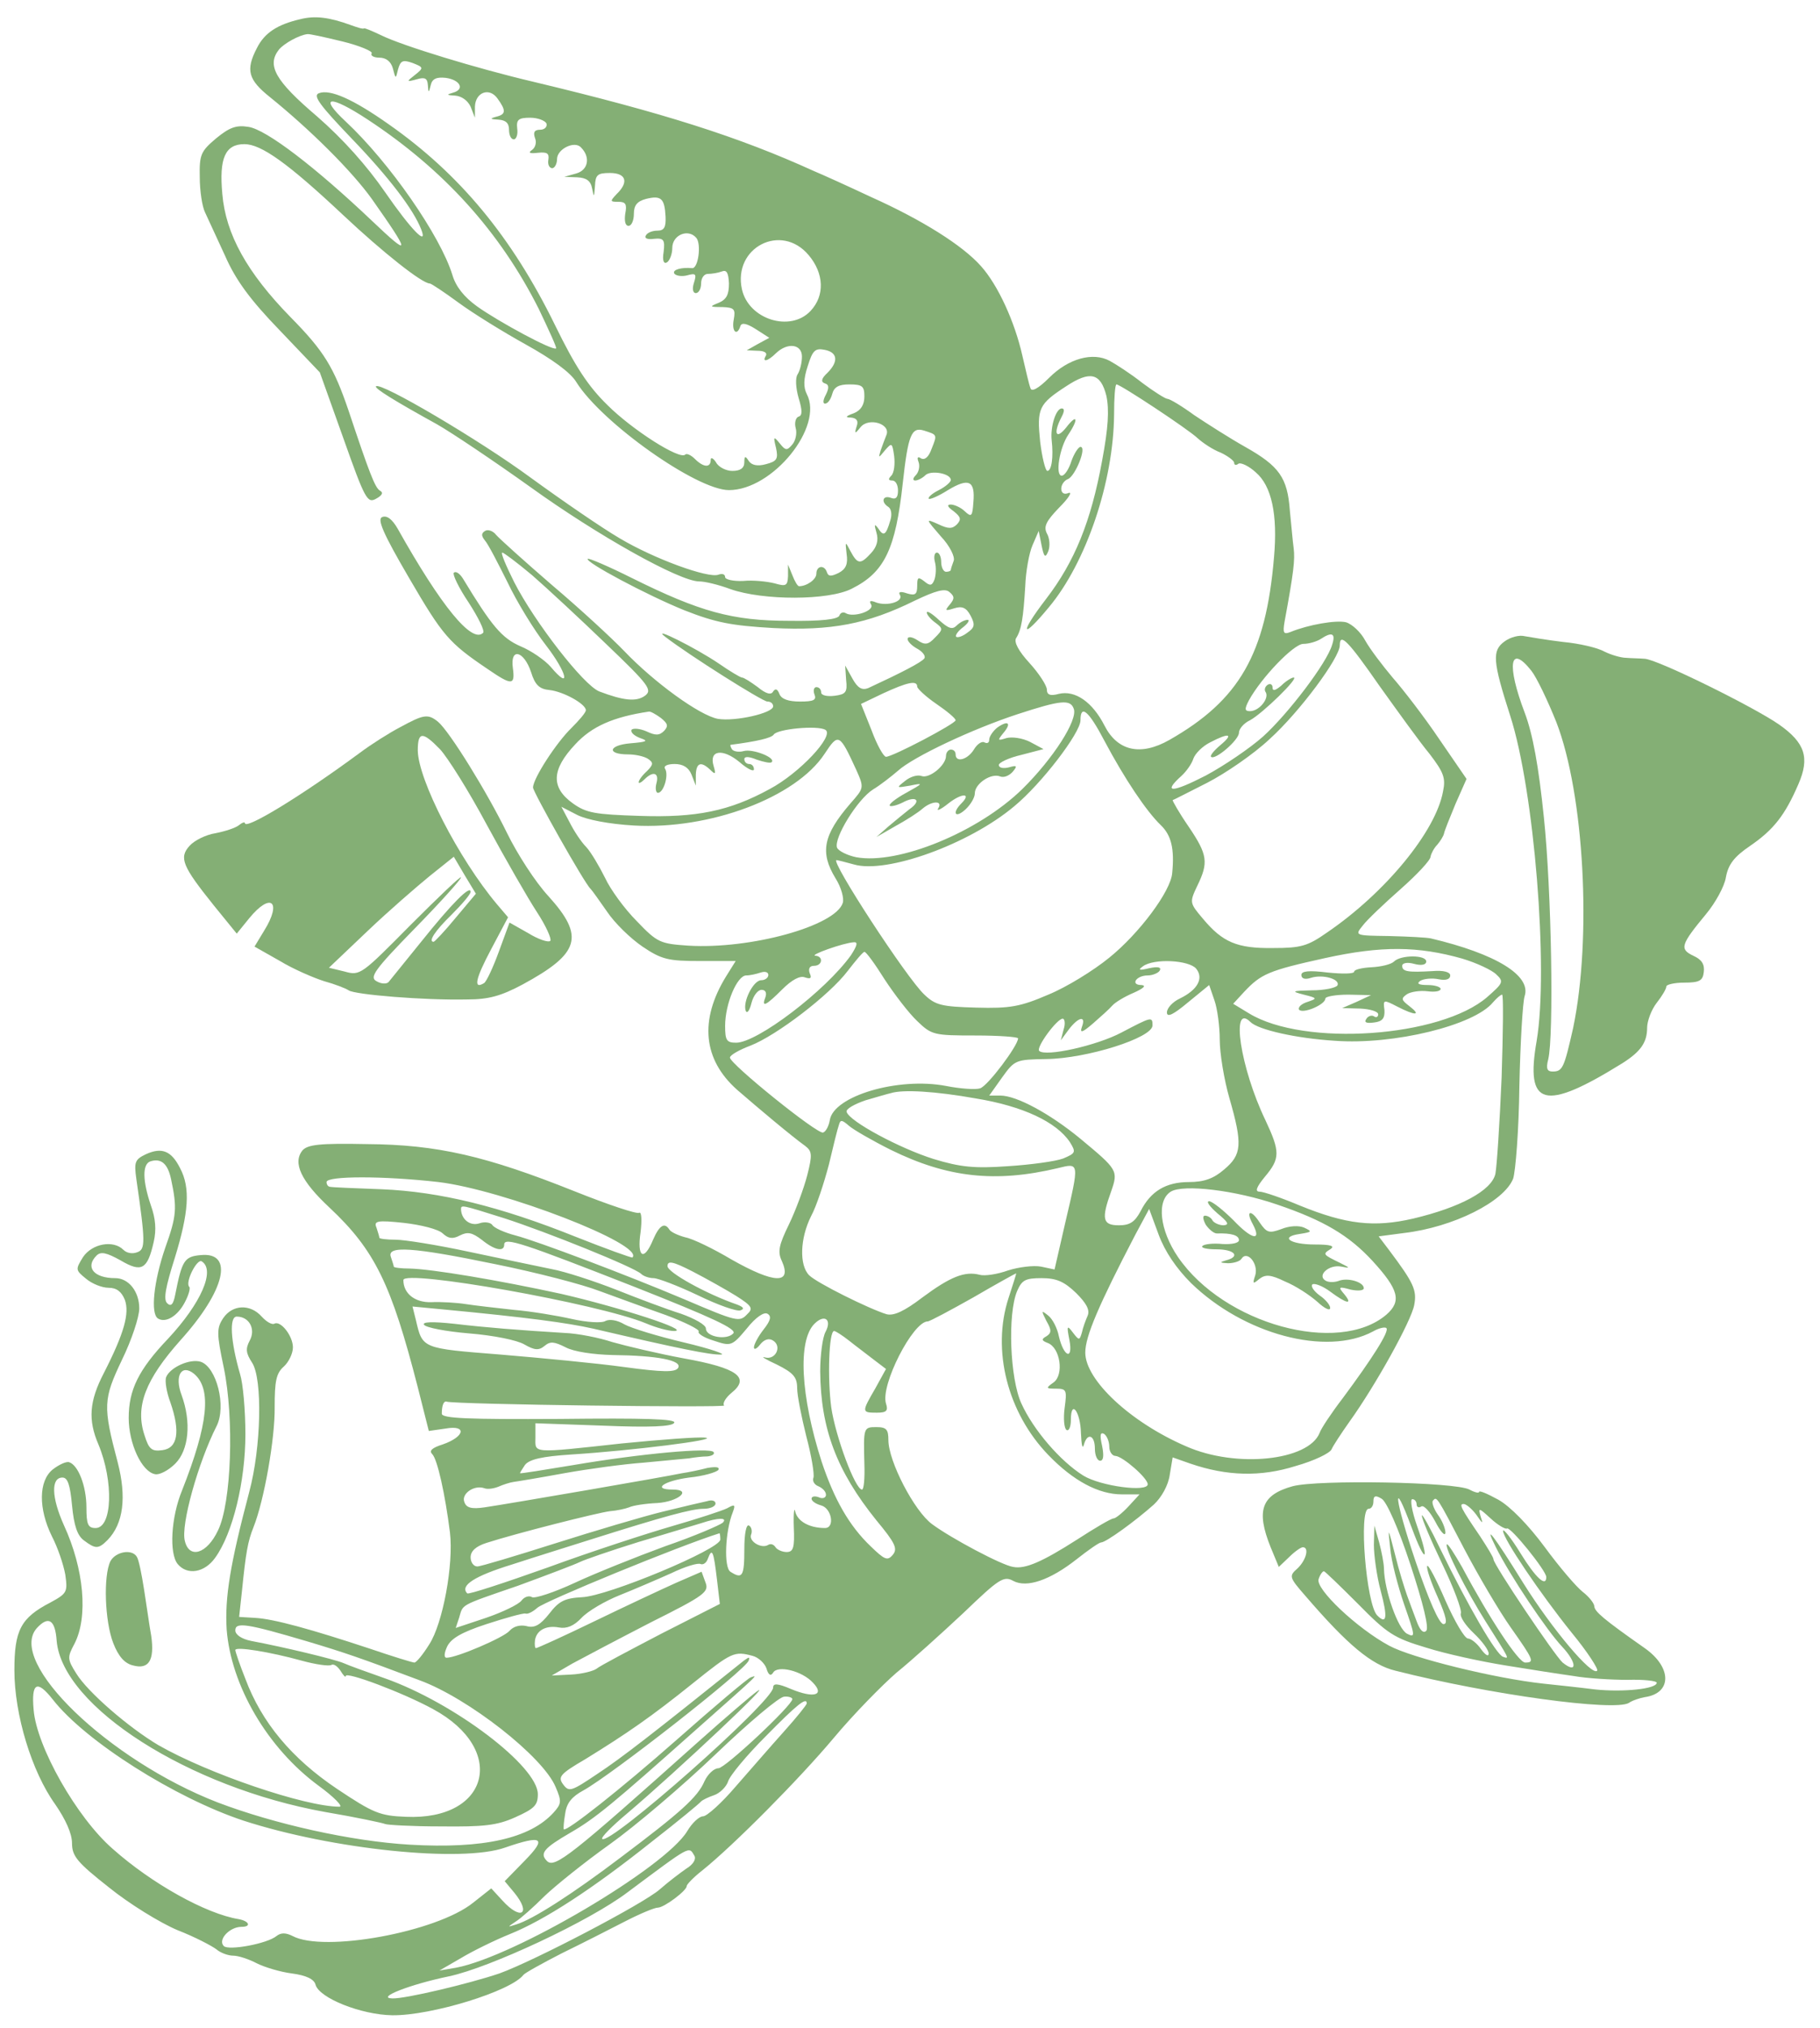 <?xml version="1.0" standalone="no"?>
<!DOCTYPE svg PUBLIC "-//W3C//DTD SVG 20010904//EN"
 "http://www.w3.org/TR/2001/REC-SVG-20010904/DTD/svg10.dtd">
<svg version="1.0" xmlns="http://www.w3.org/2000/svg"
 width="379pt" height="422pt" viewBox="0 0 379 422"
 preserveAspectRatio="xMidYMid meet">
<g transform="translate(0,422) scale(0.1,-0.1)"
fill="#84af75" stroke="none">
<path d="M625 4180 c-47 -11 -74 -28 -90 -60 -24 -46 -18 -66 27 -102 83 -67
171 -154 213 -213 81 -115 81 -122 -1 -44 -117 111 -220 190 -257 195 -25 4
-39 -1 -67 -24 -32 -27 -35 -34 -34 -81 0 -28 5 -61 11 -73 6 -13 25 -54 42
-91 22 -50 52 -91 114 -155 l83 -87 49 -137 c45 -127 50 -136 68 -126 13 7 16
13 8 17 -10 6 -22 37 -65 166 -31 91 -51 124 -121 195 -91 93 -135 173 -142
256 -7 75 6 104 46 104 35 0 91 -40 206 -148 82 -77 164 -142 180 -142 3 0 30
-18 60 -40 30 -22 93 -61 140 -87 54 -30 93 -58 105 -78 53 -85 251 -225 318
-225 91 0 198 132 162 200 -7 14 -7 31 2 58 10 32 15 38 35 34 27 -5 30 -24 6
-48 -13 -12 -14 -19 -5 -22 8 -2 9 -9 2 -23 -6 -11 -7 -19 -2 -19 6 0 12 9 15
20 4 15 14 20 36 20 27 0 31 -4 31 -25 0 -17 -7 -29 -22 -35 -17 -6 -19 -9 -6
-9 12 -1 16 -7 12 -18 -5 -16 -4 -17 8 -2 17 21 63 7 54 -16 -3 -8 -9 -23 -12
-32 -5 -17 -5 -17 9 0 14 16 15 16 19 -12 2 -17 0 -35 -6 -41 -7 -7 -6 -10 2
-10 7 0 12 -9 12 -21 0 -15 -5 -19 -15 -15 -17 6 -21 -9 -5 -19 6 -4 8 -16 4
-28 -9 -31 -14 -34 -25 -17 -8 11 -9 9 -4 -8 5 -16 1 -30 -11 -43 -22 -24 -28
-24 -43 4 -11 21 -11 21 -8 -6 3 -20 -1 -31 -16 -39 -16 -8 -22 -8 -25 1 -5
16 -22 14 -22 -3 0 -12 -20 -26 -36 -26 -3 0 -9 10 -14 23 l-9 22 0 -24 c-1
-20 -4 -22 -28 -15 -16 4 -45 7 -65 5 -21 -1 -38 3 -38 8 0 6 -6 8 -14 5 -21
-8 -134 33 -206 76 -36 21 -119 78 -185 126 -106 78 -313 200 -322 190 -4 -4
40 -31 127 -79 30 -17 118 -76 195 -131 139 -100 310 -196 351 -196 12 0 41
-7 65 -16 68 -24 205 -24 253 1 68 34 91 82 106 220 11 100 18 117 44 109 28
-9 28 -8 16 -38 -6 -17 -14 -24 -22 -20 -7 5 -9 2 -5 -8 3 -9 0 -21 -6 -27 -6
-6 -7 -11 -1 -11 5 0 15 5 21 11 11 11 53 4 53 -10 0 -4 -11 -14 -25 -21 -14
-7 -23 -15 -21 -18 3 -2 21 6 40 18 43 26 57 20 53 -25 -2 -30 -4 -32 -18 -19
-8 8 -22 14 -29 14 -9 0 -7 -5 6 -14 15 -12 16 -17 7 -27 -10 -10 -18 -10 -39
0 -27 12 -27 12 5 -25 19 -20 30 -43 27 -51 -3 -8 -6 -17 -6 -19 0 -2 -4 -4
-10 -4 -5 0 -10 9 -10 20 0 11 -4 20 -9 20 -5 0 -7 -9 -4 -20 3 -11 2 -27 -1
-36 -5 -13 -9 -14 -21 -4 -13 10 -15 9 -15 -9 0 -18 -4 -21 -21 -16 -14 5 -19
3 -15 -3 8 -14 -26 -24 -49 -16 -12 5 -16 4 -11 -4 8 -13 -37 -28 -53 -18 -5
3 -11 1 -13 -5 -3 -8 -38 -12 -105 -11 -118 0 -186 19 -327 89 -48 24 -90 42
-92 40 -7 -6 122 -75 201 -107 66 -26 99 -32 185 -37 120 -6 196 8 295 57 44
21 63 26 72 18 11 -9 11 -14 1 -26 -11 -13 -10 -14 9 -8 16 5 25 2 34 -15 10
-19 9 -25 -7 -36 -9 -7 -20 -11 -23 -8 -2 3 4 12 15 20 10 8 14 15 9 15 -6 0
-16 -5 -23 -12 -9 -9 -17 -6 -37 12 -14 13 -25 20 -25 15 0 -4 8 -14 18 -21
16 -12 16 -14 -1 -31 -14 -15 -21 -16 -37 -5 -11 7 -20 8 -20 2 0 -5 9 -14 20
-20 11 -6 18 -15 15 -20 -5 -8 -50 -31 -117 -62 -13 -5 -22 0 -33 20 l-15 27
2 -30 c3 -26 -1 -30 -24 -33 -16 -2 -28 1 -28 7 0 6 -4 11 -10 11 -5 0 -7 -7
-4 -15 5 -12 -2 -15 -30 -15 -24 0 -39 5 -43 16 -4 10 -8 12 -13 5 -4 -8 -15
-5 -32 9 -15 11 -29 20 -33 20 -3 0 -25 13 -48 29 -47 32 -143 80 -112 56 49
-38 203 -135 213 -135 7 0 12 -4 12 -10 0 -14 -79 -32 -115 -26 -38 7 -133 76
-195 141 -25 26 -92 88 -150 137 -58 50 -110 97 -117 105 -6 8 -17 12 -23 8
-8 -5 -8 -10 0 -20 7 -8 27 -47 47 -87 19 -40 55 -99 80 -131 44 -57 53 -96
10 -45 -12 14 -41 34 -63 43 -39 17 -60 42 -120 141 -7 11 -15 16 -19 12 -3
-3 10 -31 31 -62 20 -31 34 -59 30 -63 -23 -23 -87 55 -178 217 -11 19 -22 28
-32 24 -11 -4 1 -33 56 -127 70 -120 83 -135 163 -189 51 -35 58 -35 53 2 -6
43 23 36 38 -9 8 -26 17 -35 38 -37 29 -3 76 -29 76 -42 0 -5 -14 -21 -30 -37
-31 -30 -80 -105 -80 -124 0 -9 108 -201 120 -211 3 -3 18 -24 34 -47 16 -24
49 -56 74 -73 40 -27 54 -30 120 -30 l74 0 -20 -32 c-56 -91 -48 -173 23 -236
45 -39 114 -97 142 -117 14 -11 15 -18 4 -61 -7 -27 -24 -73 -38 -102 -21 -43
-24 -57 -15 -76 22 -49 -15 -48 -105 3 -37 22 -80 43 -96 46 -15 4 -30 11 -33
16 -10 16 -21 9 -34 -21 -19 -46 -34 -37 -26 16 3 25 2 43 -3 40 -5 -3 -65 17
-135 45 -183 73 -285 97 -432 98 -98 2 -123 -1 -134 -13 -21 -26 -3 -64 56
-119 95 -89 129 -160 184 -374 l23 -91 35 5 c45 8 40 -17 -6 -33 -22 -7 -29
-13 -22 -20 11 -11 27 -84 37 -163 8 -67 -15 -190 -43 -233 -13 -21 -27 -38
-31 -38 -4 0 -46 13 -93 29 -121 40 -200 62 -239 64 l-33 2 6 55 c8 79 12 102
24 132 22 55 45 185 44 250 0 53 3 70 19 84 10 9 19 27 19 40 0 24 -26 57 -39
49 -5 -2 -16 4 -26 15 -24 27 -61 25 -80 -3 -14 -21 -14 -32 1 -103 22 -106
16 -282 -12 -339 -23 -49 -60 -60 -69 -22 -9 33 28 164 66 239 21 41 0 123
-33 134 -23 7 -64 -12 -72 -32 -3 -8 1 -32 9 -53 21 -61 15 -95 -17 -99 -22
-3 -28 2 -37 31 -20 60 2 116 75 198 93 103 112 184 42 177 -34 -3 -39 -11
-53 -82 -4 -21 -9 -26 -17 -18 -8 8 -3 34 16 94 29 94 33 146 11 187 -18 36
-38 44 -71 29 -23 -11 -25 -16 -20 -52 19 -131 19 -146 2 -152 -10 -4 -22 -2
-29 5 -21 21 -65 13 -84 -15 -16 -26 -16 -27 6 -45 13 -11 34 -19 47 -19 17 0
27 -8 34 -25 10 -28 -1 -69 -44 -153 -30 -58 -33 -97 -11 -148 32 -77 29 -174
-6 -174 -16 0 -19 8 -19 43 0 44 -17 88 -36 94 -6 2 -21 -5 -34 -15 -30 -24
-30 -82 -2 -139 12 -23 24 -58 28 -80 5 -36 4 -39 -31 -58 -62 -32 -75 -58
-75 -141 0 -92 36 -211 85 -279 22 -32 35 -61 35 -81 0 -27 11 -40 77 -92 42
-34 107 -74 143 -89 36 -14 72 -33 81 -40 8 -7 24 -13 35 -13 10 0 32 -7 49
-16 16 -8 49 -18 73 -21 30 -4 46 -12 49 -23 7 -28 95 -63 160 -64 81 -1 247
50 273 84 3 4 39 24 80 45 41 20 100 50 131 66 31 16 62 29 69 29 13 0 61 36
60 45 0 3 14 18 32 32 65 52 202 190 275 277 41 49 100 109 130 135 31 25 93
81 139 124 74 71 84 78 104 67 28 -15 76 1 132 45 24 19 47 35 51 35 10 0 72
45 110 79 16 15 30 40 33 62 l6 36 37 -13 c76 -26 146 -28 219 -5 39 11 72 27
75 35 3 7 20 33 37 57 54 75 129 210 135 243 6 31 -1 46 -52 114 l-22 29 53 7
c102 12 208 65 227 113 5 15 12 101 13 193 2 91 7 175 11 187 14 43 -60 88
-195 120 -8 2 -47 4 -87 5 -72 1 -72 1 -55 22 9 12 45 46 79 76 34 30 62 60
62 67 1 6 7 18 14 25 6 7 13 18 14 23 1 6 12 33 24 62 l23 52 -57 83 c-31 46
-75 103 -97 128 -21 25 -47 59 -57 77 -9 17 -27 34 -40 38 -21 5 -78 -5 -115
-20 -15 -6 -17 -3 -13 21 19 103 22 129 19 153 -2 14 -5 50 -8 79 -5 68 -22
92 -93 132 -32 18 -79 48 -106 66 -26 19 -51 34 -56 34 -4 0 -28 15 -52 33
-24 19 -55 39 -68 46 -35 19 -86 5 -126 -35 -23 -23 -37 -30 -39 -22 -3 7 -10
38 -17 68 -16 71 -51 147 -86 186 -38 43 -122 96 -229 144 -49 23 -102 47
-119 54 -156 71 -313 121 -585 186 -115 27 -273 75 -317 97 -17 8 -33 15 -35
14 -2 -2 -14 2 -28 7 -44 16 -74 20 -105 12z m87 -46 c37 -9 65 -21 62 -25 -3
-5 5 -9 16 -9 14 0 24 -8 28 -22 6 -23 6 -23 11 -2 5 18 10 20 30 13 23 -9 24
-10 5 -25 -18 -14 -18 -15 4 -9 17 5 22 2 23 -12 1 -17 2 -17 6 0 3 13 12 17
31 15 30 -4 41 -24 15 -31 -14 -4 -13 -5 5 -6 13 -1 26 -10 32 -23 l9 -23 0
23 c1 30 30 41 47 17 18 -25 18 -33 -3 -38 -14 -4 -12 -5 5 -6 15 -1 22 -7 22
-21 0 -11 4 -20 10 -20 5 0 9 10 7 23 -2 18 3 22 27 22 16 0 31 -6 34 -12 2
-7 -4 -13 -13 -13 -12 0 -15 -5 -11 -17 4 -9 1 -20 -6 -25 -9 -6 -5 -8 12 -6
19 2 24 -1 22 -14 -2 -10 2 -18 8 -18 5 0 10 9 10 19 0 21 37 39 50 24 20 -20
15 -47 -10 -54 l-25 -7 27 -1 c19 -1 28 -7 31 -23 4 -20 4 -19 6 5 1 23 5 27
31 27 34 0 40 -19 14 -44 -14 -15 -14 -16 4 -16 15 0 18 -5 14 -25 -2 -15 0
-25 7 -25 6 0 11 11 11 25 0 18 7 26 25 31 32 8 39 1 41 -37 1 -22 -3 -29 -17
-29 -10 0 -21 -4 -24 -10 -4 -6 4 -9 17 -7 20 2 23 -2 20 -27 -3 -18 0 -26 7
-22 6 4 11 18 11 30 0 27 33 41 50 21 11 -13 4 -65 -9 -63 -21 2 -41 -3 -37
-11 3 -5 16 -7 27 -4 18 5 20 3 14 -16 -4 -12 -2 -21 4 -21 6 0 11 9 11 20 0
11 6 20 14 20 8 0 21 2 29 5 10 4 14 -2 15 -25 0 -23 -5 -33 -21 -40 -20 -8
-20 -9 7 -9 25 -1 28 -4 24 -26 -5 -25 7 -36 14 -13 3 7 13 5 32 -7 l28 -18
-24 -13 -23 -13 23 -1 c13 0 20 -4 17 -10 -9 -15 4 -12 21 5 24 23 54 19 54
-7 0 -13 -4 -29 -9 -37 -5 -7 -4 -28 2 -49 8 -26 8 -37 0 -39 -6 -2 -9 -13 -6
-24 3 -10 0 -26 -7 -34 -11 -13 -14 -13 -26 2 -13 16 -14 15 -8 -9 5 -23 2
-28 -21 -34 -18 -5 -30 -2 -36 7 -7 11 -9 10 -9 -3 0 -12 -8 -18 -25 -18 -13
0 -29 8 -34 18 -6 9 -11 11 -11 5 0 -17 -15 -16 -33 2 -8 8 -17 12 -20 9 -11
-12 -111 52 -162 103 -40 39 -67 80 -109 166 -90 184 -199 315 -346 418 -75
53 -123 74 -146 65 -13 -5 2 -25 69 -95 77 -80 128 -147 144 -188 15 -38 -21
-1 -75 77 -38 55 -87 110 -142 158 -87 74 -105 106 -79 139 11 13 42 30 59 32
3 1 35 -6 72 -15z m54 -163 c158 -104 275 -233 356 -394 21 -44 38 -81 36 -82
-6 -6 -119 55 -164 87 -28 20 -45 42 -52 66 -25 81 -130 233 -222 319 -58 54
-33 56 46 4z m918 -282 c32 -38 34 -84 4 -116 -42 -45 -129 -18 -143 45 -19
87 82 139 139 71z m620 -293 c6 -29 4 -66 -9 -135 -23 -126 -57 -210 -117
-288 -56 -73 -51 -86 6 -17 78 93 135 262 136 402 0 34 2 62 5 62 8 0 149 -93
169 -112 11 -10 32 -24 48 -30 15 -7 28 -17 28 -21 0 -5 4 -6 9 -2 5 3 22 -5
36 -18 33 -28 46 -88 38 -177 -17 -201 -72 -297 -218 -380 -60 -34 -108 -23
-135 30 -25 49 -61 74 -95 66 -18 -5 -25 -2 -25 9 0 8 -16 33 -36 55 -23 25
-33 44 -28 52 11 17 15 42 19 108 1 30 8 69 15 85 l13 30 6 -30 c5 -25 8 -27
14 -12 4 10 3 27 -3 37 -7 14 -2 25 26 54 19 19 28 33 19 30 -9 -4 -15 0 -15
9 0 8 6 17 14 20 15 6 40 67 26 67 -4 0 -13 -13 -19 -30 -5 -16 -14 -30 -20
-30 -14 0 -5 58 14 86 22 33 18 44 -5 14 -21 -26 -27 -12 -10 21 7 13 7 19 1
19 -12 0 -24 -38 -21 -66 4 -35 0 -64 -9 -64 -4 0 -11 28 -15 61 -7 69 -3 78
54 115 50 33 72 28 84 -20z m-1196 -373 c31 -27 100 -91 154 -143 90 -86 97
-96 81 -108 -18 -13 -45 -10 -95 9 -33 13 -135 145 -177 227 -17 34 -29 62
-25 62 3 0 31 -21 62 -47z m1666 -145 c-11 -38 -92 -144 -144 -191 -27 -24
-80 -60 -119 -81 -70 -36 -91 -37 -51 -1 11 10 22 26 25 36 4 11 19 26 35 34
40 21 50 18 21 -6 -13 -11 -22 -22 -19 -24 8 -8 58 35 58 50 0 8 10 20 23 26
26 14 103 89 91 89 -4 0 -16 -7 -26 -17 -12 -10 -18 -12 -18 -4 0 7 -5 9 -10
6 -6 -4 -8 -11 -4 -16 7 -13 -14 -39 -33 -39 -11 0 -12 4 -2 23 26 47 93 117
113 117 12 0 28 5 36 10 24 16 32 12 24 -12z m99 -86 c38 -53 84 -117 104
-141 29 -38 34 -50 28 -78 -15 -83 -120 -211 -242 -294 -40 -28 -54 -32 -112
-32 -75 -1 -105 12 -146 61 -28 33 -28 34 -12 68 24 49 22 65 -18 124 -20 29
-34 54 -33 55 2 0 34 17 72 36 37 19 96 59 130 91 62 56 146 169 146 195 0 27
17 10 83 -85z m-963 -1 c0 -4 18 -21 40 -36 22 -15 40 -30 40 -34 0 -7 -131
-76 -145 -76 -5 0 -19 25 -30 55 l-22 55 46 22 c50 23 71 28 71 14z m326 -46
c9 -23 -43 -104 -107 -167 -92 -90 -259 -158 -346 -142 -19 4 -37 13 -40 20
-7 20 43 101 75 121 15 9 38 27 52 39 32 29 155 87 250 118 89 29 109 31 116
11z m-860 -19 c15 -12 16 -17 7 -27 -10 -10 -18 -10 -37 -1 -14 6 -28 7 -31 3
-2 -5 5 -12 18 -17 18 -6 15 -8 -21 -11 -45 -4 -49 -23 -4 -23 15 0 33 -4 41
-9 12 -8 12 -12 -2 -26 -10 -9 -17 -19 -17 -23 0 -3 5 -1 12 6 18 18 31 14 25
-8 -3 -11 -1 -20 3 -20 12 0 23 37 15 50 -4 6 5 10 20 10 17 0 29 -7 35 -22
l9 -23 0 23 c1 25 11 28 30 10 11 -11 12 -9 7 8 -10 33 19 37 54 8 16 -14 30
-21 30 -15 0 6 -4 11 -10 11 -5 0 -10 4 -10 10 0 6 9 6 26 -1 15 -5 29 -8 31
-5 9 9 -39 28 -58 23 -10 -3 -22 -1 -25 4 -3 5 -4 9 -2 9 54 7 84 14 89 21 7
12 92 20 108 10 19 -12 -54 -90 -116 -123 -84 -46 -153 -60 -271 -56 -93 3
-111 6 -139 26 -46 33 -45 70 5 123 34 37 79 57 153 68 3 1 14 -5 25 -13z
m924 -48 c42 -79 87 -146 117 -175 22 -21 29 -49 24 -100 -3 -38 -69 -126
-131 -176 -33 -27 -90 -62 -127 -77 -58 -25 -80 -29 -150 -27 -72 2 -85 5
-108 27 -36 33 -197 280 -183 280 2 0 18 -4 36 -9 68 -20 240 42 334 121 57
47 138 153 138 179 0 34 17 20 50 -43z m-517 -60 c17 -38 16 -38 -12 -70 -57
-66 -64 -102 -31 -156 12 -19 18 -42 15 -51 -15 -48 -192 -97 -322 -89 -58 4
-64 6 -107 51 -25 25 -55 66 -66 90 -12 24 -29 53 -39 64 -11 11 -26 34 -35
52 l-17 32 33 -17 c20 -10 66 -19 118 -22 158 -9 337 58 397 149 29 44 31 43
66 -33z m-11 -386 c-53 -74 -195 -182 -239 -182 -20 0 -23 5 -23 35 0 46 25
105 44 105 8 0 21 3 30 6 9 3 16 1 16 -5 0 -6 -7 -11 -15 -11 -16 0 -39 -45
-32 -64 3 -6 8 1 12 17 4 15 13 27 21 27 8 0 11 -6 8 -15 -9 -23 1 -18 35 16
20 20 37 29 47 25 12 -4 15 -2 10 9 -3 9 0 15 9 15 18 0 20 20 3 21 -14 1 59
27 80 28 9 1 7 -7 -6 -27z m1273 -7 c30 -9 62 -24 71 -33 16 -15 14 -18 -19
-47 -97 -84 -381 -104 -496 -34 l-33 20 23 25 c35 37 50 44 168 70 118 26 194
25 286 -1z m-1203 -43 c21 -32 51 -71 68 -87 30 -29 35 -30 121 -30 49 0 89
-3 89 -6 0 -15 -63 -99 -79 -104 -9 -3 -41 -1 -71 5 -100 19 -234 -21 -242
-71 -2 -12 -8 -24 -14 -26 -12 -4 -194 143 -194 156 0 5 19 16 43 25 54 21
164 105 202 155 17 22 32 40 35 40 3 1 22 -25 42 -57z m649 22 c16 -20 3 -44
-34 -62 -15 -7 -27 -20 -27 -29 0 -11 13 -5 44 21 l44 36 11 -32 c6 -17 11
-54 11 -82 0 -28 9 -83 20 -121 28 -97 26 -118 -11 -149 -22 -19 -42 -26 -73
-26 -48 0 -80 -19 -101 -61 -12 -22 -22 -29 -45 -29 -34 0 -37 13 -16 71 15
43 13 45 -64 109 -63 52 -133 90 -167 90 l-23 0 27 38 c26 36 28 37 92 38 84
1 221 44 221 70 0 19 -2 18 -65 -15 -51 -27 -158 -51 -171 -38 -7 7 37 67 49
67 4 0 6 -10 2 -22 l-6 -23 17 23 c20 26 36 29 27 5 -5 -14 1 -12 23 7 16 14
34 30 40 37 6 7 26 19 45 27 20 9 27 15 16 16 -24 0 -11 20 13 20 10 0 22 5
25 10 4 7 -3 9 -22 5 -21 -5 -24 -4 -13 4 23 17 96 13 111 -5z m636 -226 c-4
-95 -10 -186 -13 -201 -8 -35 -74 -70 -171 -93 -82 -19 -140 -12 -236 27 -38
16 -76 29 -84 29 -10 0 -7 9 11 31 32 38 32 52 1 118 -52 108 -73 246 -31 204
16 -16 95 -34 176 -39 122 -9 290 32 329 80 8 9 16 16 19 16 3 0 2 -78 -1
-172z m-1095 -44 c98 -16 168 -49 196 -91 13 -21 12 -23 -14 -34 -16 -6 -68
-13 -115 -16 -70 -5 -99 -2 -155 15 -70 22 -175 78 -181 98 -2 6 16 16 39 24
24 7 48 14 53 15 25 8 93 4 177 -11z m-177 -107 c118 -58 218 -69 348 -38 45
11 45 13 15 -115 l-22 -96 -28 6 c-16 3 -47 -1 -69 -8 -22 -8 -49 -12 -59 -9
-31 8 -61 -4 -119 -47 -38 -29 -60 -39 -75 -35 -36 11 -145 65 -161 81 -21 21
-19 77 4 123 11 20 27 69 37 107 9 38 18 75 21 83 3 11 6 11 21 -2 9 -8 49
-31 87 -50z m-1499 -60 c13 -61 12 -77 -12 -144 -24 -70 -31 -137 -15 -147 16
-10 41 5 56 34 8 15 12 30 9 32 -9 9 16 59 26 53 29 -18 -1 -87 -70 -161 -62
-65 -82 -107 -82 -165 0 -53 27 -112 55 -117 9 -2 28 8 42 22 28 28 34 86 13
143 -15 40 0 65 26 44 37 -31 30 -104 -25 -243 -23 -56 -27 -131 -9 -153 20
-24 56 -18 78 13 37 51 63 160 63 257 0 50 -5 106 -11 125 -20 69 -23 120 -7
120 26 0 40 -26 27 -50 -9 -17 -8 -26 5 -46 22 -34 19 -176 -6 -269 -40 -151
-51 -220 -47 -286 9 -117 85 -247 191 -325 33 -24 52 -44 44 -44 -72 0 -274
69 -377 128 -61 36 -147 110 -171 149 -19 30 -19 34 -4 62 29 56 20 156 -22
247 -26 58 -27 99 -3 99 11 0 16 -15 20 -58 4 -42 11 -63 25 -73 24 -18 30
-18 49 1 33 34 40 89 21 162 -31 117 -30 131 9 213 20 41 36 89 36 107 0 35
-22 63 -50 63 -45 0 -63 23 -39 47 9 9 21 6 50 -10 44 -26 56 -19 69 38 6 26
4 49 -6 77 -17 50 -18 85 -1 91 22 7 36 -4 43 -36z m557 -7 c134 -16 430 -130
404 -157 -2 -1 -55 18 -118 43 -157 63 -283 94 -404 99 -55 2 -103 4 -107 5
-5 0 -8 5 -8 10 0 13 119 13 233 0z m1747 -47 c97 -33 149 -64 198 -117 55
-60 61 -84 29 -112 -100 -85 -338 -20 -434 120 -38 56 -45 117 -15 136 26 16
135 3 222 -27z m-1611 -28 c90 -29 271 -102 286 -116 5 -5 17 -9 26 -9 9 0 51
-16 93 -36 41 -20 81 -34 88 -31 9 3 6 7 -7 12 -64 22 -145 67 -145 80 0 12
11 10 52 -11 29 -15 70 -38 91 -51 33 -21 36 -26 23 -38 -16 -17 -21 -16 -131
31 -121 51 -306 121 -352 133 -23 6 -45 16 -48 22 -4 5 -16 7 -27 3 -19 -6
-37 8 -38 29 0 10 0 10 89 -18z m1431 -135 c110 -107 282 -153 379 -101 12 7
25 10 28 7 7 -6 -30 -64 -91 -146 -23 -30 -45 -63 -48 -72 -23 -58 -174 -74
-278 -28 -116 50 -210 138 -210 195 0 34 28 99 104 245 l29 54 20 -54 c13 -35
37 -70 67 -100z m-1558 103 c12 -11 21 -12 36 -4 16 8 25 6 45 -9 27 -22 47
-26 47 -10 0 16 39 3 271 -88 162 -64 214 -88 206 -97 -14 -15 -57 -7 -57 10
0 8 -24 21 -52 31 -29 9 -90 32 -135 50 -46 18 -107 38 -135 43 -29 6 -106 22
-172 36 -65 14 -134 25 -152 25 -19 0 -34 2 -34 4 0 2 -3 12 -6 21 -6 14 1 16
57 10 35 -4 72 -13 81 -22z m110 -64 c84 -17 181 -42 217 -56 36 -13 98 -36
138 -50 40 -15 70 -30 68 -34 -3 -4 11 -13 31 -19 36 -12 38 -12 69 25 19 24
36 35 43 31 9 -5 7 -14 -8 -33 -11 -14 -20 -31 -20 -37 0 -6 6 -3 13 6 8 10
18 14 27 8 19 -12 5 -41 -17 -35 -10 3 1 -4 25 -15 34 -17 42 -26 42 -49 0
-15 9 -60 19 -100 11 -41 17 -79 15 -86 -3 -7 2 -15 10 -18 9 -4 16 -11 16
-18 0 -6 -7 -9 -15 -5 -8 3 -15 2 -15 -3 0 -5 9 -11 20 -14 22 -6 29 -47 8
-47 -33 0 -57 14 -62 34 -2 11 -4 -3 -3 -32 2 -43 -1 -52 -15 -52 -9 0 -20 5
-23 10 -4 6 -10 8 -15 5 -14 -9 -41 7 -36 21 3 7 1 16 -4 19 -6 4 -10 -17 -10
-49 0 -57 -4 -63 -29 -47 -14 9 -11 84 5 124 6 16 4 17 -12 8 -10 -5 -62 -22
-114 -37 -52 -15 -169 -53 -259 -86 -90 -32 -166 -57 -168 -54 -16 16 15 36
93 60 49 16 123 39 164 52 155 49 211 64 235 64 14 0 25 5 25 11 0 6 -8 8 -17
5 -10 -2 -52 -12 -93 -22 -41 -10 -142 -40 -224 -66 -82 -26 -155 -48 -162
-48 -8 0 -14 9 -14 19 0 13 11 23 33 30 62 20 232 63 257 66 14 1 32 5 40 8 8
4 35 8 59 9 44 3 73 28 32 28 -44 0 -19 18 34 25 30 3 57 11 61 16 3 6 -5 7
-23 4 -15 -4 -39 -9 -53 -11 -32 -7 -363 -64 -411 -71 -27 -4 -38 -1 -42 11
-7 17 20 36 41 29 7 -3 20 -1 30 3 9 4 24 9 32 10 8 1 56 9 105 18 50 9 124
19 165 22 41 4 84 8 95 9 11 2 28 4 38 4 10 1 16 5 13 9 -6 10 -151 -3 -292
-27 -60 -10 -110 -18 -111 -17 -1 0 4 8 10 17 9 12 36 18 97 22 126 8 309 31
279 35 -14 2 -93 -4 -174 -12 -192 -21 -180 -21 -180 13 l0 29 141 -5 c97 -4
144 -2 148 6 5 8 -62 10 -239 8 -191 -1 -245 1 -245 11 0 17 4 27 10 25 19 -6
584 -13 578 -8 -4 4 3 16 15 26 40 32 13 52 -99 72 -54 10 -121 26 -149 34
-27 9 -72 18 -100 19 -97 6 -161 11 -229 19 -46 5 -67 4 -63 -2 4 -6 46 -14
94 -18 50 -4 100 -14 115 -23 21 -12 30 -13 42 -3 12 10 20 9 44 -3 17 -9 57
-15 98 -16 92 -1 146 -11 136 -27 -6 -9 -31 -9 -112 2 -58 8 -174 19 -258 26
-164 13 -162 12 -176 72 l-7 28 63 -6 c179 -17 259 -28 313 -40 180 -42 245
-55 266 -54 13 0 -21 12 -76 25 -55 13 -111 30 -125 38 -15 9 -31 11 -39 7 -7
-5 -39 -3 -70 4 -31 7 -85 16 -121 19 -36 4 -81 9 -100 12 -19 3 -52 5 -72 4
-34 -1 -58 18 -58 46 0 23 406 -49 505 -90 21 -9 47 -16 59 -16 36 1 -113 49
-234 77 -133 29 -271 52 -317 53 -18 0 -33 2 -33 4 0 2 -3 11 -6 20 -9 24 44
21 218 -15z m1068 -71 c-35 -108 -2 -238 83 -326 52 -54 105 -82 153 -82 l37
0 -23 -25 c-13 -14 -27 -25 -31 -25 -5 0 -39 -20 -76 -44 -72 -46 -108 -62
-133 -57 -23 3 -130 60 -169 89 -37 27 -91 131 -91 175 0 22 -4 27 -25 27 -27
0 -27 -1 -25 -77 1 -29 -1 -53 -5 -53 -14 0 -55 110 -64 171 -8 60 -5 159 6
159 3 0 17 -9 31 -20 15 -12 38 -29 52 -40 l25 -19 -22 -40 c-29 -50 -29 -51
3 -51 20 0 24 4 19 19 -12 38 56 171 87 171 4 0 47 23 95 50 48 28 88 50 89
50 1 0 -7 -24 -16 -52z m141 11 c21 -21 29 -35 24 -47 -4 -9 -10 -25 -12 -35
-5 -17 -6 -17 -19 0 -12 16 -13 14 -7 -16 8 -43 -12 -35 -22 8 -3 16 -13 36
-22 43 -15 12 -15 11 -4 -11 11 -19 11 -25 0 -32 -11 -6 -10 -9 3 -14 26 -10
34 -66 12 -82 -17 -12 -16 -13 5 -13 22 0 23 -3 18 -40 -3 -22 -1 -43 4 -46 5
-3 9 7 9 21 0 44 20 17 21 -28 1 -23 3 -34 6 -24 7 26 23 21 23 -8 0 -14 5
-25 11 -25 7 0 8 11 4 31 -5 22 -4 29 4 25 6 -4 11 -16 11 -27 0 -10 6 -19 13
-19 15 -1 67 -46 67 -59 0 -17 -98 -4 -134 18 -48 30 -104 95 -129 150 -24 52
-29 186 -9 234 10 23 17 27 51 27 31 0 47 -7 72 -31z m-522 -81 c-6 -11 -11
-48 -11 -82 1 -119 34 -207 117 -310 39 -47 45 -59 34 -72 -11 -13 -17 -10
-46 18 -45 43 -76 98 -102 176 -44 137 -50 252 -15 287 21 21 37 9 23 -17z
m-214 -397 c-6 -5 -59 -28 -120 -49 -60 -22 -145 -56 -188 -76 -43 -20 -83
-33 -89 -30 -6 4 -16 1 -22 -7 -6 -8 -39 -24 -74 -36 l-63 -21 7 21 c9 29 -2
24 123 67 60 22 118 44 128 49 10 5 65 24 123 42 58 17 116 35 130 39 36 12
56 12 45 1z m-5 -35 c0 -20 -235 -118 -288 -120 -36 -2 -48 -8 -68 -34 -19
-24 -31 -31 -48 -26 -14 3 -27 -1 -35 -10 -12 -14 -110 -56 -131 -56 -6 0 -5
10 1 23 8 17 30 30 82 47 40 13 76 23 81 22 5 -2 16 4 25 12 16 14 296 129
379 155 1 1 2 -5 2 -13z m-7 -83 l6 -51 -122 -62 c-67 -35 -128 -67 -135 -73
-7 -5 -31 -11 -53 -12 l-40 -2 43 25 c24 13 98 52 164 86 112 56 121 63 113
83 l-8 22 -53 -23 c-29 -13 -106 -49 -170 -80 -64 -31 -119 -56 -122 -56 -2 0
-3 7 -2 16 3 21 23 32 50 27 16 -3 31 3 47 20 13 14 49 35 79 47 30 12 79 33
108 46 29 14 56 22 61 19 5 -2 12 2 15 11 9 24 12 16 19 -43z m-1375 -128 c12
-137 275 -305 559 -356 65 -11 121 -23 125 -25 4 -2 56 -5 116 -5 90 -1 117 2
155 19 40 18 47 25 47 48 0 58 -174 190 -318 241 -37 13 -76 27 -87 32 -19 8
-123 33 -192 46 -20 4 -33 13 -33 22 0 18 25 14 150 -23 77 -23 112 -35 234
-81 101 -37 257 -159 283 -222 13 -30 12 -35 -4 -53 -49 -54 -146 -76 -300
-67 -121 7 -282 43 -400 88 -227 88 -440 293 -376 363 24 26 38 17 41 -27z
m510 -41 c29 -8 57 -12 62 -9 5 3 13 -3 19 -12 6 -10 11 -15 11 -11 0 10 120
-35 182 -69 155 -84 117 -232 -57 -224 -54 2 -68 8 -143 58 -94 63 -157 138
-191 229 -12 30 -21 57 -21 60 0 8 73 -4 138 -22z m939 10 c12 -3 25 -15 29
-26 4 -14 9 -17 14 -9 9 16 60 4 83 -21 25 -26 2 -33 -46 -13 -28 12 -37 12
-37 3 0 -29 -341 -330 -356 -315 -3 3 21 27 52 53 105 89 314 286 269 253 -11
-8 -65 -54 -121 -104 -265 -237 -299 -264 -315 -248 -16 16 -6 27 49 59 52 30
88 60 260 213 140 124 130 115 115 110 -6 -2 -75 -60 -153 -129 -118 -104
-231 -193 -236 -187 -1 1 0 16 3 33 3 22 14 35 38 48 58 32 337 250 344 270 3
8 1 8 -10 0 -191 -153 -254 -202 -304 -235 -55 -37 -60 -39 -72 -23 -12 16 -7
22 46 53 86 53 137 88 224 158 81 65 86 67 124 57z m-1457 -91 c68 -87 255
-205 397 -252 185 -60 455 -88 545 -56 78 27 87 20 41 -27 l-42 -43 20 -24
c36 -44 14 -59 -25 -16 l-23 25 -38 -30 c-76 -61 -311 -104 -376 -69 -14 7
-24 7 -33 0 -19 -16 -100 -31 -110 -21 -13 13 12 40 37 40 21 0 16 12 -6 16
-68 11 -181 74 -262 146 -75 65 -159 213 -165 290 -5 56 7 63 40 21z m1540 1
c0 -13 -140 -144 -154 -144 -9 0 -22 -12 -29 -27 -14 -33 -50 -65 -175 -159
-99 -75 -183 -129 -217 -139 -19 -6 -19 -6 -1 6 10 6 37 30 60 53 23 22 84 71
136 108 52 37 151 121 220 187 69 66 133 120 143 120 9 1 17 -2 17 -5z m30 -9
c0 -3 -21 -29 -47 -58 -27 -30 -72 -82 -101 -115 -29 -34 -60 -62 -68 -62 -8
0 -23 -14 -33 -31 -46 -76 -360 -261 -481 -284 l-35 -6 45 26 c25 15 70 37
102 50 72 29 172 94 295 192 54 42 100 80 103 84 3 3 15 9 27 13 12 4 25 17
29 28 3 12 39 55 79 95 65 66 85 82 85 68z m-234 -317 c4 -7 -2 -18 -17 -27
-13 -9 -38 -28 -55 -43 -34 -30 -262 -149 -334 -175 -62 -21 -196 -53 -223
-52 -35 1 36 29 118 46 85 18 293 115 372 175 133 99 127 96 139 76z"/>
<path d="M2077 2706 c-9 -7 -17 -19 -17 -25 0 -7 -4 -9 -10 -6 -5 3 -15 -3
-22 -15 -13 -21 -38 -28 -38 -10 0 6 -4 10 -10 10 -5 0 -10 -6 -10 -13 0 -20
-35 -48 -51 -42 -8 3 -23 -1 -34 -10 -19 -15 -19 -15 10 -10 29 6 28 5 -8 -15
-22 -12 -37 -24 -34 -27 3 -2 15 1 27 7 28 15 40 4 14 -14 -10 -8 -30 -24 -44
-36 l-25 -22 40 23 c22 12 47 28 56 36 20 17 43 17 33 1 -5 -7 5 -3 21 10 28
22 49 22 27 0 -20 -20 -13 -32 8 -13 11 10 20 25 20 34 0 20 34 43 53 35 8 -3
19 2 26 10 10 12 9 14 -8 9 -12 -3 -21 -1 -21 5 0 5 21 15 47 21 l46 12 -28
15 c-16 8 -37 11 -49 8 -19 -6 -19 -5 -7 10 18 21 11 28 -12 12z"/>
<path d="M2903 2219 c-6 -6 -27 -11 -47 -12 -20 -1 -36 -5 -36 -9 0 -5 -25 -5
-55 -2 -40 5 -55 3 -55 -5 0 -8 8 -10 20 -6 25 8 62 -3 55 -16 -4 -5 -27 -10
-53 -10 -42 -1 -44 -2 -17 -9 28 -7 29 -8 8 -15 -13 -4 -20 -11 -18 -16 7 -10
55 10 55 23 0 4 21 8 48 8 l47 -1 -30 -14 -30 -13 38 -1 c20 -1 37 -6 37 -12
0 -5 -4 -8 -9 -4 -5 3 -13 0 -16 -6 -5 -7 1 -9 16 -7 18 2 23 9 22 26 -3 22
-2 22 27 7 37 -19 51 -19 25 1 -17 13 -18 16 -5 25 8 5 27 8 43 6 15 -2 27 0
27 5 0 4 -12 8 -27 8 -19 0 -24 3 -15 9 7 4 24 6 38 3 15 -3 24 0 24 8 0 7
-14 11 -37 9 -52 -3 -63 -1 -63 11 0 6 11 8 25 4 15 -4 25 -2 25 5 0 14 -53
14 -67 0z"/>
<path d="M230 971 c-15 -30 -12 -125 6 -171 11 -28 24 -42 41 -46 33 -9 45 11
38 61 -4 22 -10 66 -15 97 -5 32 -11 62 -15 68 -10 17 -44 11 -55 -9z"/>
<path d="M2535 1695 c22 -18 26 -24 13 -25 -9 0 -20 5 -23 10 -3 6 -10 10 -16
10 -5 0 -4 -8 2 -19 7 -10 17 -18 23 -18 31 1 46 -4 46 -14 0 -6 -15 -9 -34
-8 -19 2 -38 0 -42 -4 -4 -4 9 -7 29 -7 38 0 51 -15 20 -23 -14 -4 -13 -5 4
-6 12 0 25 4 28 9 12 19 36 -10 29 -34 -6 -18 -5 -19 8 -8 13 10 23 10 54 -5
22 -9 51 -28 67 -42 15 -14 27 -20 27 -13 0 6 -10 18 -22 26 -12 9 -19 19 -15
23 4 3 21 -3 37 -15 35 -26 48 -28 29 -5 -13 15 -11 16 14 9 15 -3 27 -2 27 3
0 13 -34 23 -53 15 -9 -3 -21 -3 -27 1 -18 11 8 34 33 29 20 -4 19 -3 -3 8
-35 17 -36 18 -20 28 11 7 1 10 -32 10 -52 0 -74 16 -31 22 25 4 26 5 9 13
-11 5 -31 4 -48 -3 -25 -9 -30 -8 -45 14 -18 28 -30 25 -14 -4 19 -36 -2 -32
-40 8 -22 22 -45 40 -51 40 -7 0 1 -11 17 -25z"/>
<path d="M3133 2885 c-26 -19 -25 -40 12 -155 50 -155 80 -527 55 -676 -24
-137 15 -148 178 -47 38 24 52 43 52 74 0 14 9 38 20 52 11 14 20 29 20 34 0
4 17 8 37 8 32 0 39 4 41 22 2 16 -4 26 -22 34 -29 14 -26 23 27 87 19 23 38
57 41 76 5 27 17 43 51 66 48 33 72 63 100 128 24 55 14 86 -40 124 -53 37
-254 136 -280 137 -11 1 -29 1 -39 2 -10 0 -31 6 -45 13 -14 8 -53 17 -86 20
-33 4 -69 10 -80 12 -11 3 -30 -2 -42 -11z m56 -61 c11 -14 34 -62 52 -107 58
-150 74 -449 35 -636 -19 -84 -22 -91 -43 -91 -11 0 -14 6 -9 25 12 49 7 352
-9 504 -11 107 -23 173 -40 218 -38 100 -31 144 14 87z"/>
<path d="M834 2707 c-23 -12 -61 -36 -85 -54 -122 -90 -239 -161 -239 -146 0
3 -6 1 -12 -4 -7 -6 -29 -13 -49 -17 -20 -3 -44 -15 -54 -26 -23 -25 -15 -43
50 -124 l48 -59 26 32 c45 55 69 35 31 -26 l-20 -33 53 -30 c28 -17 70 -35 92
-42 22 -6 45 -15 51 -19 12 -9 158 -21 247 -19 44 0 70 7 115 31 120 65 130
100 54 184 -27 29 -65 88 -86 131 -42 86 -120 212 -144 232 -21 17 -30 15 -78
-11z m82 -46 c16 -17 60 -87 98 -158 38 -70 85 -152 104 -181 19 -29 31 -56
28 -60 -4 -4 -25 3 -46 16 l-39 22 -22 -60 c-12 -33 -26 -63 -31 -66 -23 -14
-18 9 15 71 l35 66 -23 27 c-80 95 -164 259 -165 320 0 40 10 40 46 3z m33
-351 c-23 -28 -44 -50 -46 -50 -12 0 3 23 37 56 22 22 40 43 40 48 0 15 -39
-24 -103 -104 -33 -41 -64 -79 -68 -84 -4 -4 -15 -4 -25 2 -15 8 -5 23 79 109
54 55 97 103 97 107 0 4 -47 -41 -105 -99 -102 -103 -105 -106 -137 -97 l-33
8 80 76 c44 42 103 93 130 115 l50 40 23 -39 23 -38 -42 -50z"/>
<path d="M2692 1127 c-65 -18 -77 -50 -46 -127 l17 -41 21 20 c12 12 25 21 29
21 14 0 7 -27 -11 -44 -18 -16 -18 -18 17 -58 87 -101 137 -143 187 -155 197
-50 456 -85 486 -67 7 5 22 10 33 12 57 8 57 62 0 102 -87 61 -104 76 -105 87
0 6 -11 20 -24 30 -13 10 -49 52 -79 93 -34 46 -72 85 -97 99 -22 12 -40 20
-40 16 0 -3 -9 -1 -20 5 -30 16 -315 21 -368 7z m245 -163 c27 -82 39 -132 33
-138 -6 -6 -13 1 -20 20 -6 16 -15 40 -20 54 -5 14 -17 52 -25 85 -15 58 -15
58 -10 13 2 -26 16 -79 29 -117 23 -66 24 -70 6 -61 -19 10 -47 90 -48 135 0
11 -5 36 -10 55 l-10 35 -1 -40 c0 -22 6 -65 14 -95 15 -56 13 -72 -7 -52 -23
23 -39 222 -18 222 6 0 10 7 10 15 0 12 4 14 17 6 10 -5 35 -61 60 -137z m3
76 c28 -76 38 -72 11 4 -11 31 -15 56 -10 56 5 0 9 -5 9 -11 0 -5 4 -8 10 -4
5 3 18 -11 29 -32 11 -21 20 -31 21 -23 0 9 -7 26 -16 38 -9 13 -13 26 -10 29
8 9 7 11 66 -102 29 -55 72 -128 96 -162 48 -68 50 -73 30 -73 -14 0 -75 93
-131 198 -16 28 -30 50 -32 48 -6 -5 41 -98 81 -161 50 -79 50 -78 36 -73 -14
4 -73 106 -130 223 -21 44 -39 76 -39 71 -1 -5 18 -50 42 -100 24 -50 42 -97
39 -104 -2 -7 10 -25 27 -41 17 -16 31 -35 31 -42 0 -8 -7 -3 -16 9 -8 12 -21
22 -27 22 -7 0 -28 36 -47 79 -19 44 -36 76 -38 72 -2 -5 8 -34 22 -65 18 -41
21 -56 12 -56 -9 0 -31 51 -58 130 -44 130 -50 183 -8 70z m134 28 c14 -20 15
-21 9 -3 -5 18 -3 17 21 -5 15 -14 31 -23 34 -21 7 5 82 -88 82 -101 0 -22
-22 -2 -54 50 -19 31 -36 52 -36 46 0 -16 77 -130 143 -212 33 -40 56 -76 53
-79 -11 -12 -94 87 -153 181 -62 100 -85 130 -58 76 30 -60 106 -173 138 -207
31 -33 32 -58 1 -33 -16 14 -144 204 -144 215 0 4 -13 25 -28 48 -41 60 -44
67 -34 67 5 0 17 -10 26 -22z m-246 -186 c61 -62 75 -71 142 -91 41 -13 115
-29 165 -37 49 -8 113 -18 142 -22 28 -5 79 -8 112 -8 34 1 61 -2 61 -6 0 -13
-70 -20 -128 -14 -31 4 -79 9 -107 12 -103 11 -276 54 -322 79 -67 36 -155
119 -147 139 3 9 8 16 11 16 2 0 34 -31 71 -68z"/>
</g>
</svg>
